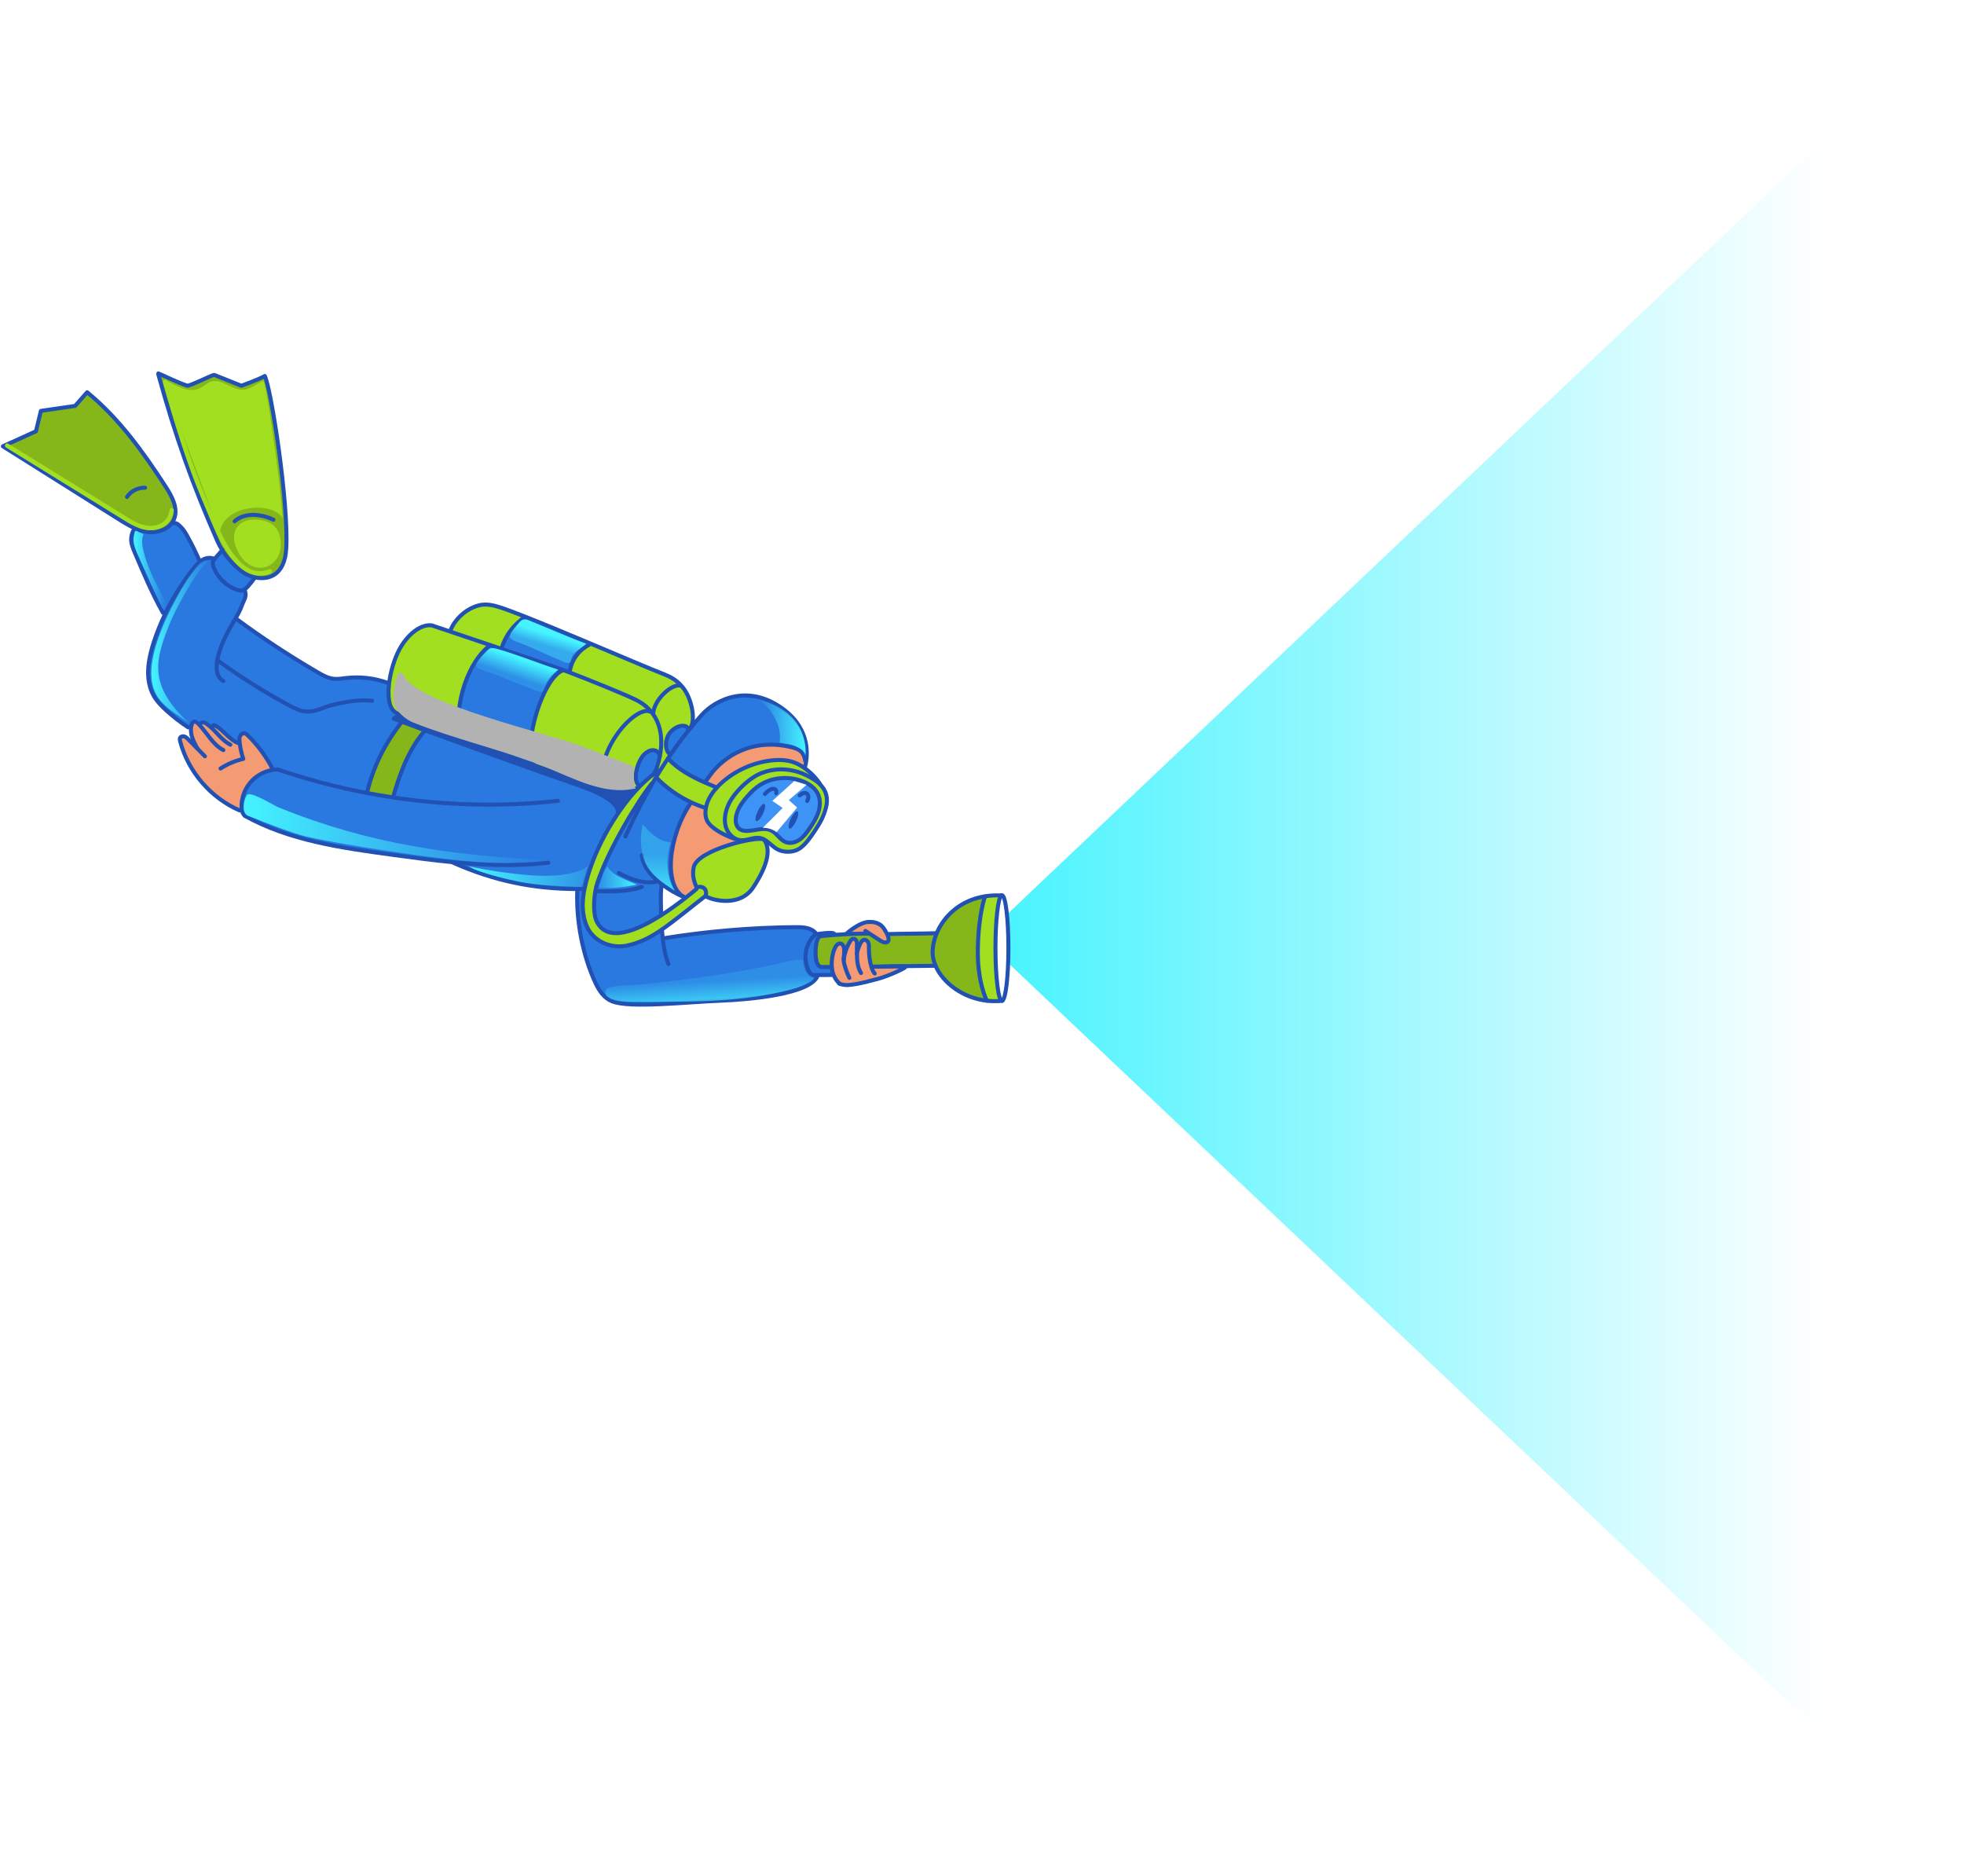 <svg width="694" height="663" viewBox="0 0 694 663" fill="none" xmlns="http://www.w3.org/2000/svg">
<g filter="url(#filter0_f)">
<path d="M347 331.5L644 50L644 613L347 331.5Z" fill="url(#paint0_linear)"/>
</g>
<path d="M354.046 316.331C355.313 316.331 356.335 324.688 356.335 334.986C356.335 345.284 355.313 353.634 354.046 353.634C352.786 353.634 351.758 345.284 351.758 334.986C351.758 325.343 352.658 317.404 353.808 316.434C353.886 316.369 353.963 316.331 354.046 316.331Z" fill="white"/>
<path d="M354.046 353.634V353.647C352.221 353.833 350.44 353.814 348.73 353.621C348.582 353.332 345.349 347.116 345.529 335.519C345.722 322.958 348.062 316.819 348.062 316.819L348.049 316.723C349.842 316.434 351.764 316.324 353.809 316.427L353.815 316.434C352.664 317.404 351.764 325.343 351.764 334.986C351.758 345.29 352.786 353.634 354.046 353.634Z" fill="#A3DF21"/>
<path d="M330.583 341.266C329.876 339.62 329.516 337.943 329.548 336.297C329.6 334.079 330.133 331.733 331.13 329.445C333.727 323.537 339.454 318.092 348.042 316.723L348.055 316.819C348.055 316.819 345.715 322.958 345.523 335.519C345.343 347.116 348.576 353.332 348.724 353.621C340.091 352.638 333.116 347.206 330.583 341.266Z" fill="#85B71B"/>
<path d="M330.622 329.772L331.13 329.451C330.133 331.733 329.6 334.086 329.548 336.303C329.51 337.943 329.876 339.627 330.583 341.273C327.787 341.298 321.648 341.369 316.158 341.446C313.066 341.485 310.18 341.536 308.226 341.568L307.917 341.632C307.294 339.575 307.017 336.876 307.049 335.275C307.069 334.561 307.12 333.809 306.85 333.147C306.58 332.485 305.854 331.932 305.166 332.138C304.658 332.292 304.337 332.794 304.086 333.263C303.507 334.362 303.102 335.596 302.813 336.805C302.813 335.77 302.839 334.741 302.813 333.713C302.8 333.282 302.781 332.839 302.607 332.453C302.427 332.067 302.055 331.733 301.624 331.727L301.56 329.997C303.295 329.933 305.031 329.901 306.766 329.894L306.908 329.676C308.206 330.518 309.511 331.367 310.803 332.209C311.511 332.665 312.295 333.141 313.124 333.006C313.928 332.871 314.403 332.17 313.51 330.19L313.773 330.068C317.913 329.927 326.482 329.914 330.622 329.772Z" fill="#85B71B"/>
<path d="M307.911 341.626L308.219 341.562C310.174 341.53 313.06 341.485 316.152 341.44V341.459C318.145 341.44 319.777 341.472 319.906 341.652C320.195 342.07 313.349 345.078 310.366 345.843C307.384 346.608 304.317 347.54 300.962 347.939L300.139 345.547C299.361 344.088 298.133 340.604 298.121 339.331V339.132H298.153C298.41 336.863 299.162 334.651 300.345 332.71C300.64 332.228 301.058 331.707 301.624 331.72C302.055 331.727 302.421 332.054 302.608 332.446C302.788 332.832 302.807 333.276 302.813 333.706C302.839 334.741 302.813 335.77 302.813 336.798C303.096 335.59 303.501 334.356 304.086 333.256C304.337 332.787 304.658 332.286 305.166 332.131C305.854 331.932 306.58 332.479 306.85 333.141C307.12 333.803 307.062 334.555 307.049 335.268C307.011 336.869 307.287 339.575 307.911 341.626Z" fill="#F49B73"/>
<path d="M306.908 329.676L306.767 329.894C305.031 329.901 303.289 329.933 301.56 329.997C300.73 330.023 299.901 330.062 299.066 330.107L299.059 329.972C300.82 328.358 304.24 325.98 306.619 325.8C309.004 325.62 311.119 326.211 312.404 328.217C312.893 328.982 313.253 329.637 313.503 330.19C314.403 332.164 313.921 332.871 313.118 333.006C312.295 333.147 311.504 332.671 310.797 332.209C309.511 331.366 308.206 330.512 306.908 329.676Z" fill="#F49B73"/>
<path d="M301.56 329.997L301.624 331.727C301.058 331.714 300.64 332.234 300.345 332.717C299.155 334.664 298.403 336.876 298.153 339.145H298.121C298.133 337.943 298.358 336.747 298.294 335.551C298.268 335.063 298.191 334.568 297.941 334.144C297.696 333.726 297.246 333.404 296.758 333.404C296.134 333.417 295.646 333.951 295.318 334.491C294.714 335.487 294.392 336.631 294.174 337.788C293.929 339.093 293.814 340.424 293.936 341.742L293.608 341.761C291.949 341.568 289.995 342.031 289.32 341.273C287.765 339.524 288.047 334.394 288.742 332.312C288.896 331.836 289.108 331.335 289.526 331.058C289.867 330.827 290.285 330.782 290.683 330.743C292.084 330.602 293.492 330.48 294.894 330.37C296.282 330.267 297.683 330.177 299.072 330.113C299.901 330.055 300.73 330.023 301.56 329.997Z" fill="#85B71B"/>
<path d="M300.139 345.554L300.962 347.945C300.486 348.003 299.998 348.048 299.509 348.08C298.834 348.125 297.368 347.945 296.681 347.591C296.681 347.591 296.674 347.591 296.674 347.585C295.704 346.737 294.99 345.637 294.534 344.422C294.36 343.979 294.225 343.516 294.129 343.047C294.032 342.61 293.974 342.172 293.936 341.729C293.814 340.411 293.929 339.074 294.174 337.776C294.386 336.625 294.707 335.474 295.318 334.478C295.646 333.938 296.134 333.411 296.758 333.391C297.246 333.385 297.696 333.713 297.941 334.131C298.191 334.555 298.268 335.05 298.294 335.538C298.358 336.741 298.133 337.936 298.121 339.132V339.331C298.127 340.604 299.361 344.095 300.139 345.554Z" fill="#F49B73"/>
<path d="M294.874 330.164L294.887 330.357C293.486 330.467 292.078 330.589 290.677 330.73C290.278 330.769 289.854 330.82 289.519 331.045C289.102 331.328 288.889 331.823 288.735 332.299C288.047 334.388 287.758 339.511 289.32 341.26C289.995 342.018 291.949 341.555 293.608 341.748L293.936 341.729C293.974 342.172 294.032 342.61 294.129 343.047C294.225 343.516 294.36 343.972 294.533 344.422L294.386 344.48C293.209 344.57 290.362 344.48 288.922 344.551C288.806 344.551 288.697 344.564 288.594 344.564C288.189 344.596 287.771 344.628 287.372 344.525C286.53 344.307 285.92 343.548 285.592 342.751C282.699 335.706 287.141 330.762 288.247 330.158C288.247 330.158 288.292 330.145 288.375 330.139C289.327 329.984 294.964 329.091 294.874 330.164Z" fill="#2979E1"/>
<path d="M289.661 277.048C291.988 279.291 292.734 282.107 291.853 285.456C290.992 288.754 289.661 290.997 287.765 293.832C286.402 295.876 284.557 298.525 282.506 299.875C280.449 301.218 277.402 301.327 275.146 300.337C273.166 299.47 271.739 297.522 269.862 296.583C269.444 296.371 269.013 296.217 268.538 296.127C266.339 295.715 264.154 297.059 261.917 296.93C261.164 296.892 260.445 296.673 259.782 296.326C258.214 295.51 256.999 293.941 256.478 292.212C255.752 289.756 256.247 287.082 257.23 284.717C259.075 280.3 264.597 274.926 269.058 273.184C273.05 271.622 280.064 270.491 287.861 275.621C288.542 276.064 289.14 276.54 289.661 277.048ZM289.172 287.037C289.86 284.942 289.97 282.583 289.037 280.59C287.88 278.102 285.309 276.566 282.706 275.73C279.504 274.708 271.398 273.48 265.131 280.255C262.939 282.627 260.753 285.192 260.117 288.362C259.789 289.994 259.969 291.948 261.306 292.938C262.039 293.485 262.997 293.633 263.909 293.62C266.853 293.594 269.978 292.161 272.594 293.498C274.51 294.475 275.577 296.738 277.576 297.541C279.202 298.197 281.111 297.708 282.538 296.712C283.978 295.709 285.026 294.263 286.023 292.816C287.276 290.997 288.491 289.126 289.172 287.037Z" fill="#A3DF21"/>
<path d="M253.071 278.558C253.129 278.494 253.193 278.423 253.258 278.359C253.9 277.639 254.601 276.964 255.328 276.328C260.014 272.252 265.915 269.585 272.073 268.775C275.024 268.389 278.103 268.428 280.88 269.514C281.94 269.932 282.943 270.491 283.895 271.134C284.004 271.205 284.113 271.282 284.223 271.365C286.389 272.869 288.259 274.779 289.732 276.971L289.661 277.048C289.14 276.534 288.542 276.064 287.867 275.614C280.076 270.485 273.057 271.616 269.065 273.178C264.61 274.914 259.082 280.294 257.237 284.71C256.253 287.069 255.758 289.75 256.485 292.206C256.999 293.935 258.22 295.503 259.782 296.32L259.705 296.468C256.999 295.497 254.331 294.288 252.068 292.508C251.168 291.801 250.326 290.991 249.825 289.962C249.324 288.927 249.208 287.738 249.291 286.587C249.317 286.208 249.369 285.829 249.439 285.462C249.915 282.891 251.297 280.564 253.071 278.558Z" fill="#A3DF21"/>
<path d="M289.038 280.583C289.97 282.576 289.854 284.935 289.172 287.031C288.491 289.12 287.276 290.997 286.029 292.81C285.039 294.256 283.985 295.703 282.545 296.699C281.111 297.695 279.202 298.184 277.582 297.528C275.583 296.725 274.516 294.468 272.6 293.485C269.978 292.148 266.854 293.575 263.916 293.607C263.003 293.62 262.045 293.466 261.312 292.919C259.975 291.929 259.795 289.975 260.123 288.342C260.753 285.173 262.945 282.608 265.137 280.236C271.405 273.467 279.511 274.689 282.712 275.711C285.309 276.559 287.88 278.102 289.038 280.583Z" fill="#3E94F6"/>
<path d="M234.192 331.604L234.256 331.592C249.742 329.072 265.42 327.748 281.105 327.619C283.702 327.6 286.691 327.722 288.305 329.805L288.375 330.139C288.292 330.152 288.247 330.158 288.247 330.158C287.141 330.762 282.693 335.706 285.592 342.751C285.92 343.548 286.53 344.307 287.373 344.525C287.765 344.622 288.189 344.596 288.594 344.564C288.69 344.557 288.8 344.551 288.922 344.551L288.935 344.77C286.447 351.346 264.488 353.223 255.038 353.583C242.413 354.065 222.601 356.36 216.244 353.814C213.467 352.696 211.68 350.047 210.42 347.334C205.856 337.518 203.522 325.292 203.998 314.473V314.145C204.66 314.152 205.329 314.145 205.997 314.132L206.524 314.235C206.434 314.64 206.364 315.045 206.293 315.444C205.444 320.246 205.901 326.34 209.07 330.055C212.014 333.507 216.893 335.024 221.341 334.144C225.796 333.269 229.351 331.463 233.131 328.956C233.382 328.789 233.639 328.615 233.902 328.435L233.909 328.448C233.979 329.47 234.069 330.525 234.192 331.604Z" fill="#2979E1"/>
<path d="M244.065 257.159C244.072 257.152 244.078 257.146 244.078 257.146C245.338 255.61 246.643 254.093 247.993 252.595C253.02 247.009 264.938 241.197 277.505 251.136C284.287 256.497 285.688 263.446 284.891 268.897L284.551 268.845C284.049 266.049 282.924 264.892 280.173 264.172C266.146 260.527 255.771 267.097 250.751 274.168C250.269 274.849 249.767 275.55 249.259 276.276L249.137 276.54C244.406 274.457 239.823 271.995 236.281 268.28L235.991 268.087C236.294 267.624 236.602 267.168 236.917 266.711C238.923 263.786 241.038 260.919 243.307 258.11C243.545 257.795 243.802 257.48 244.065 257.159Z" fill="#2979E1"/>
<path d="M284.55 268.845L284.891 268.897C284.788 269.642 284.634 270.362 284.454 271.037L284.223 271.365C284.113 271.282 284.004 271.205 283.895 271.134C282.943 270.497 281.947 269.932 280.88 269.514C278.103 268.428 275.024 268.389 272.073 268.775C265.915 269.585 260.014 272.246 255.328 276.321C254.601 276.951 253.901 277.626 253.258 278.353L253.11 278.211C251.786 277.665 250.455 277.119 249.137 276.534L249.259 276.27C249.774 275.544 250.269 274.843 250.757 274.162C255.778 267.097 266.153 260.521 280.179 264.166C282.918 264.892 284.049 266.049 284.55 268.845Z" fill="#F49B73"/>
<path d="M270.042 296.75C272.182 299.772 271.816 304.979 266.172 313.547C261.518 320.606 251.972 318.163 249.587 316.813H249.002L249.388 316.421C249.973 314.132 248.218 312.815 246.296 313.567L246.193 313.612C245.293 311.722 244.509 309.375 245.132 306.425C246.424 300.267 267.381 295.388 269.855 296.596C269.939 296.647 269.997 296.699 270.042 296.75Z" fill="#A3DF21"/>
<path d="M269.862 296.583L269.849 296.609C267.368 295.401 246.418 300.28 245.126 306.438C244.509 309.382 245.293 311.735 246.187 313.625C246.187 313.637 246.193 313.638 246.2 313.65L246.103 314.139C245.113 314.968 243.725 316.112 242.073 317.404L241.79 317.038L241.796 317.019C234.487 313.213 235.953 295.851 244.072 283.765L244.194 283.502C245.807 284.26 247.466 284.916 249.163 285.456L249.439 285.469C249.369 285.835 249.317 286.215 249.292 286.594C249.208 287.738 249.324 288.934 249.825 289.969C250.32 290.997 251.169 291.814 252.069 292.514C254.338 294.295 256.999 295.503 259.705 296.474L259.782 296.326C260.445 296.673 261.165 296.892 261.917 296.93C264.154 297.053 266.339 295.716 268.538 296.127C269.013 296.217 269.451 296.371 269.862 296.583Z" fill="#F49B73"/>
<path d="M253.071 278.558C251.297 280.564 249.909 282.891 249.439 285.462L249.163 285.45C247.466 284.903 245.807 284.247 244.194 283.495C239.578 281.335 235.368 278.333 231.826 274.669H231.82C232.25 273.943 232.694 273.223 233.137 272.503C234.057 271.012 235.008 269.54 235.979 268.087L236.268 268.28C239.81 271.995 244.393 274.457 249.124 276.54C250.442 277.125 251.779 277.678 253.097 278.224L253.245 278.366C253.194 278.423 253.129 278.494 253.071 278.558Z" fill="#A3DF21"/>
<path d="M246.296 313.58C248.218 312.827 249.973 314.145 249.388 316.434L249.002 316.826C244.85 320.014 238.486 325.292 233.902 328.455C233.639 328.628 233.375 328.808 233.131 328.975C229.345 331.482 225.79 333.289 221.341 334.163C216.893 335.037 212.014 333.526 209.07 330.074C205.907 326.359 205.451 320.265 206.293 315.463C206.364 315.064 206.441 314.659 206.524 314.254C209.166 301.212 217.44 286.838 225.816 278.153C225.912 278.051 226.008 277.954 226.105 277.851C227.866 276.058 229.628 274.515 231.344 273.294C231.839 272.94 232.34 272.612 232.829 272.317L233.144 272.509C232.7 273.229 232.257 273.949 231.826 274.676C231.363 275.441 230.913 276.218 230.47 276.99L230.302 276.893C225.481 282.878 214.765 300.414 210.966 312.397C210.748 313.085 210.548 313.914 210.388 314.833C209.764 318.356 209.655 323.138 210.863 325.62C214.598 333.25 224.877 329.001 233.645 323.421C236.769 321.428 239.694 319.269 242.073 317.424C243.731 316.125 245.113 314.987 246.103 314.158L246.2 313.67C246.193 313.657 246.187 313.657 246.187 313.644L246.296 313.58Z" fill="#A3DF21"/>
<path d="M243.969 248.217C245.672 253.842 244.412 256.554 244.072 257.146C244.072 257.152 244.065 257.159 244.059 257.159C243.802 257.474 243.538 257.789 243.288 258.11L243.21 258.046C243.21 254.735 235.606 256.683 235.342 262.726C235.278 264.178 235.631 265.747 236.821 266.653L236.898 266.705C236.589 267.161 236.274 267.618 235.972 268.08C234.995 269.533 234.044 271.005 233.131 272.497L232.822 272.304C232.334 272.606 231.839 272.934 231.337 273.287L231.267 273.184C231.922 271.822 232.694 269.675 233.176 267.148C234.057 262.565 233.999 256.76 230.617 252.151L230.817 252.01C231.267 246.938 237.541 241.487 240.433 242.277L240.607 242.123C241.957 243.589 243.159 245.543 243.969 248.217Z" fill="#A3DF21"/>
<path d="M232.25 311.182L231.858 311.555C230.444 311.87 228.773 311.863 226.979 311.574L226.831 313.329C221.907 315.566 210.671 314.872 210.671 314.872L210.388 314.82C210.548 313.901 210.748 313.072 210.966 312.384C214.765 300.402 225.481 282.865 230.302 276.881L230.47 276.977C230.913 276.206 231.37 275.428 231.826 274.663H231.832C235.374 278.327 239.585 281.329 244.2 283.489L244.078 283.753C235.959 295.838 234.494 313.207 241.803 317.006L241.796 317.025C238.974 315.83 236.294 314.287 233.844 312.435C233.716 312.345 233.594 312.249 233.459 312.153C233.047 311.857 232.642 311.523 232.25 311.182Z" fill="#2979E1"/>
<path d="M243.217 258.046L243.294 258.11C241.025 260.919 238.91 263.78 236.904 266.711L236.827 266.66C235.638 265.753 235.284 264.185 235.349 262.732C235.619 256.69 243.217 254.735 243.217 258.046Z" fill="#2979E1"/>
<path d="M240.607 242.129L240.433 242.284C237.534 241.493 231.267 246.938 230.817 252.016L230.617 252.158C230.386 251.849 230.142 251.534 229.878 251.232C228.554 249.702 226.805 248.333 224.549 247.227C220.634 245.318 208.421 240.349 201.221 237.604L201.311 237.347C201.883 233.374 204.474 229.742 208.041 227.917L208.311 227.274C219.066 231.799 229.454 236.228 234.77 238.318C236.538 239.005 238.717 240.072 240.607 242.129Z" fill="#A3DF21"/>
<path d="M233.452 312.165C233.581 312.262 233.709 312.365 233.838 312.448C233.304 315.958 233.606 319.718 233.606 323.344L233.645 323.402C224.883 328.988 214.598 333.237 210.863 325.6C209.655 323.125 209.764 318.343 210.388 314.82L210.67 314.872C210.67 314.872 221.907 315.566 226.831 313.329L226.979 311.574C228.772 311.863 230.437 311.87 231.858 311.555L232.25 311.182C232.642 311.522 233.047 311.857 233.452 312.165Z" fill="#2979E1"/>
<path d="M230.624 252.151C234.005 256.76 234.063 262.565 233.182 267.148L233.105 267.142C233.099 265.985 231.91 265.091 230.759 265.078C229.602 265.066 228.535 265.721 227.699 266.518C225.25 268.852 223.289 275.91 225.918 277.665L226.105 277.845C226.008 277.941 225.912 278.044 225.816 278.147L225.719 278.051C221.534 280.95 215.865 279.066 212.329 277.986L212.406 277.723C211.532 262.533 225.263 249.381 229.647 251.425L229.878 251.226C230.148 251.528 230.399 251.843 230.624 252.151Z" fill="#A3DF21"/>
<path d="M233.105 267.142L233.182 267.148C232.7 269.668 231.929 271.822 231.273 273.184L231.344 273.287C229.627 274.509 227.86 276.045 226.105 277.845L225.918 277.665C223.289 275.91 225.25 268.852 227.699 266.518C228.541 265.721 229.602 265.065 230.759 265.078C231.909 265.098 233.099 265.985 233.105 267.142Z" fill="#2979E1"/>
<path d="M229.885 251.232L229.653 251.431C225.275 249.387 211.538 262.533 212.412 277.729L212.335 277.993C211.596 277.768 210.953 277.575 210.433 277.472C207.836 276.951 199.055 274.052 188.499 270.35L188.57 270.144C184.675 262.16 192.151 239.487 198.74 236.948L198.83 236.698C199.537 236.955 200.347 237.263 201.227 237.598C208.427 240.342 220.641 245.311 224.555 247.221C226.812 248.326 228.56 249.702 229.885 251.232Z" fill="#A3DF21"/>
<path d="M163.397 261.266C171.516 264.294 180.516 267.553 188.5 270.356C199.061 274.052 207.836 276.958 210.433 277.478C210.953 277.581 211.596 277.774 212.336 277.999C215.871 279.079 221.534 280.963 225.726 278.063L225.816 278.16C217.433 286.838 209.166 301.212 206.524 314.261L205.997 314.158C205.329 314.171 204.66 314.171 203.998 314.171C188.358 314.145 174.454 311.253 160.029 304.818L160.042 304.696C152.726 303.995 145.424 303.005 138.153 302.015C120.386 299.592 102.149 297.014 86.477 288.297L86.522 288.207C85.892 287.738 85.583 287.012 85.442 286.227C85.377 285.842 85.345 285.443 85.345 285.057C85.32 281.683 86.663 278.321 89.003 275.897C90.964 273.866 93.612 272.503 96.395 272.066C96.936 271.976 97.475 271.924 98.022 271.912L98.086 271.899C108.384 275.402 118.959 278.192 129.7 280.243C132.741 280.821 135.801 281.342 138.861 281.798L138.867 281.76C141.483 272.863 144.736 263.812 151.132 257.101L151.216 256.632C154.809 258.027 158.975 259.614 163.397 261.266Z" fill="#2979E1"/>
<path d="M208.324 227.274L208.054 227.917C204.487 229.749 201.896 233.374 201.324 237.347L201.234 237.604C200.353 237.27 199.543 236.961 198.836 236.704C198.187 236.466 197.628 236.261 197.165 236.106C193.771 234.943 190.376 233.779 186.982 232.622C183.723 231.51 180.458 230.398 177.192 229.292C178.497 224.722 181.505 220.653 185.504 218.069L185.568 217.908C192.035 220.447 200.276 223.886 208.324 227.274Z" fill="#2979E1"/>
<path d="M177.186 229.286C180.451 230.398 183.717 231.51 186.976 232.616C190.37 233.773 193.764 234.936 197.158 236.1C197.621 236.254 198.18 236.46 198.83 236.698L198.733 236.948C192.144 239.487 184.668 262.153 188.564 270.144L188.493 270.349C180.509 267.553 171.516 264.294 163.391 261.26C159.611 253.199 164.111 234.763 173.219 227.981L173.232 227.942C174.556 228.392 175.868 228.836 177.186 229.286Z" fill="#2979E1"/>
<path d="M185.562 217.901L185.497 218.062C181.499 220.646 178.491 224.715 177.186 229.286C175.868 228.842 174.556 228.392 173.239 227.949C168.52 226.348 163.796 224.76 159.071 223.166L159.135 222.992C160.112 219.875 163.808 215.394 169.099 213.941C171.599 213.254 174.229 213.819 176.697 214.616C178.844 215.311 181.923 216.461 185.562 217.901Z" fill="#A3DF21"/>
<path d="M143.341 253.424C141.715 252.736 140.474 252.164 139.709 251.753L139.291 251.38C137.363 249.747 136.958 245.761 137.504 241.371C138.018 237.27 139.355 232.828 141.059 229.614C143.739 224.542 148.419 220.453 152.565 220.981C154.732 221.707 156.898 222.44 159.064 223.166C163.789 224.76 168.52 226.355 173.239 227.949L173.226 227.987C164.117 234.769 159.617 253.205 163.397 261.266C158.974 259.614 154.815 258.027 151.216 256.619C148.104 255.404 145.411 254.311 143.341 253.424Z" fill="#A3DF21"/>
<path d="M151.209 256.619L151.126 257.088C144.73 263.799 141.477 272.85 138.861 281.747L138.854 281.785C135.794 281.329 132.734 280.808 129.694 280.23L129.842 279.484C132.374 269.565 136.816 261.305 143.341 253.43C145.411 254.311 148.104 255.404 151.209 256.619Z" fill="#85B71B"/>
<path d="M83.23 218.518L83.423 218.628C92.667 225.448 102.271 231.761 112.196 237.54C114.009 238.6 115.905 239.661 117.994 239.873C119.428 240.021 120.861 239.757 122.288 239.59C127.251 239.012 132.342 239.603 137.035 241.3L137.504 241.364C136.958 245.755 137.356 249.74 139.291 251.373L139.709 251.746C140.474 252.158 141.715 252.73 143.341 253.417C136.816 261.292 132.374 269.552 129.842 279.471L129.694 280.217C118.959 278.166 108.378 275.376 98.08 271.873L98.015 271.886C97.469 271.899 96.929 271.95 96.389 272.04L96.35 271.777C94.088 267.373 91.111 263.33 87.569 259.865C87.229 259.531 86.85 259.184 86.374 259.113C85.699 259.016 85.062 259.537 84.799 260.174C84.542 260.804 84.587 261.511 84.657 262.192C84.67 262.301 84.683 262.404 84.696 262.513L84.15 262.578C81.038 261.35 79.129 258.187 76.249 256.503C76.018 256.368 75.761 256.239 75.497 256.265C75.234 256.297 74.977 256.548 75.054 256.812L74.719 257.165C74.166 256.644 73.588 256.169 72.964 255.751C72.547 255.468 72.077 255.211 71.582 255.25C71.081 255.295 70.599 255.777 70.74 256.259L70.644 256.349C70.438 256.117 70.22 255.886 69.995 255.661C69.538 255.205 68.85 254.748 68.304 255.082C68.047 255.237 67.912 255.526 67.809 255.809C67.661 256.227 67.558 256.657 67.507 257.101L66.472 257.011C63.766 255.23 61.188 253.237 58.79 251.058C57.145 249.567 55.57 247.966 54.438 246.057C51.057 240.336 52.298 233.04 54.387 226.734C55.505 223.378 56.83 220.093 58.359 216.899C61.091 211.177 64.473 205.771 68.42 200.809C69.088 199.966 69.789 199.124 70.618 198.449C70.946 198.179 71.299 197.935 71.672 197.729C72.99 197.003 74.642 196.907 75.709 197.498L75.774 197.556L75.761 197.569C74.925 198.25 75.124 199.574 75.529 200.571C76.969 204.164 80.01 207.089 83.661 208.381C84.124 208.542 84.606 208.69 85.095 208.69L86.528 208.702C87.293 210.843 86.245 211.807 85.474 213.954C84.908 215.555 84.092 217.046 83.23 218.518Z" fill="#2979E1"/>
<path d="M78.537 194.406C77.875 193.371 77.297 192.278 76.796 191.147C68.079 171.374 61.914 153.959 55.897 132.129L55.968 131.956C58.976 133.228 63.02 135.279 66.125 136.263C66.967 136.532 75.253 132.296 75.722 132.483C78.962 133.788 85.268 136.301 85.268 136.301C85.268 136.301 91.008 134.283 93.554 132.856C95.791 137.188 102.078 177.905 101.133 193.892C100.574 203.464 94.724 205.103 89.916 203.978C88.064 203.541 86.367 202.699 85.184 201.747C82.6 199.664 80.299 197.209 78.537 194.406Z" fill="#85B71B"/>
<path d="M74.726 257.165L75.06 256.812C74.983 256.555 75.234 256.297 75.504 256.265C75.767 256.24 76.024 256.368 76.256 256.503C79.135 258.187 81.051 261.35 84.156 262.578L84.709 262.514C84.696 262.404 84.677 262.301 84.664 262.192C84.593 261.511 84.548 260.81 84.805 260.174C85.062 259.537 85.705 259.017 86.38 259.113C86.856 259.184 87.235 259.531 87.576 259.865C91.111 263.33 94.094 267.373 96.357 271.777L96.395 272.04C93.612 272.477 90.963 273.834 89.003 275.871C86.663 278.295 85.319 281.657 85.345 285.032C85.352 285.417 85.377 285.816 85.442 286.202L84.638 286.356C74.449 281.933 66.498 272.677 63.656 261.941C63.56 261.556 63.463 261.125 63.624 260.765C63.868 260.232 64.582 260.058 65.141 260.238C65.7 260.411 66.138 260.849 66.549 261.266C67.603 262.34 68.657 263.407 69.705 264.481L69.737 264.448C68.998 263.118 68.259 261.768 67.828 260.309C67.52 259.274 67.385 258.174 67.513 257.114C67.565 256.67 67.661 256.246 67.815 255.822C67.918 255.539 68.059 255.25 68.317 255.095C68.863 254.761 69.551 255.217 70.007 255.674C70.232 255.899 70.451 256.124 70.657 256.355L70.753 256.265C70.612 255.783 71.094 255.301 71.595 255.256C72.09 255.217 72.566 255.475 72.977 255.757C73.594 256.169 74.179 256.645 74.726 257.165Z" fill="#F49B73"/>
<path d="M89.922 203.984L89.909 204.306C89.196 205.328 88.418 206.311 87.582 207.231C87.004 207.867 86.342 208.503 85.493 208.658C85.358 208.683 85.23 208.696 85.095 208.696C84.606 208.696 84.124 208.548 83.661 208.388C80.01 207.096 76.969 204.177 75.529 200.577C75.131 199.574 74.925 198.25 75.761 197.575L75.774 197.562L78.525 194.406C80.293 197.209 82.588 199.671 85.178 201.754C86.374 202.705 88.071 203.547 89.922 203.984Z" fill="#2979E1"/>
<path d="M70.618 198.443L70.631 198.456C69.802 199.131 69.101 199.979 68.432 200.815C64.486 205.778 61.104 211.19 58.372 216.905L57.594 216.539C53.737 209.68 50.665 202.409 47.592 195.152C47.071 193.905 46.531 192.638 46.383 191.295C46.236 189.951 46.641 187.862 47.573 186.879L47.663 186.679C49.083 187.309 50.562 187.779 52.111 187.984C55.389 188.409 59.092 187.245 60.898 184.577L61.278 184.789C62.583 184.777 62.994 185.291 63.933 186.204C64.865 187.116 65.533 188.261 66.176 189.392C67.802 192.343 69.287 195.364 70.618 198.443Z" fill="#2979E1"/>
<path d="M58.533 171.952C60.796 175.443 63.097 179.711 61.464 183.536C61.303 183.909 61.111 184.262 60.886 184.597C59.079 187.264 55.377 188.428 52.098 188.004C50.549 187.798 49.071 187.322 47.65 186.699V186.692C45.683 185.831 43.812 184.667 41.993 183.523C28.326 174.922 14.66 166.315 1 157.72L12.693 152.417L14.441 145.211L26.52 143.456L30.776 138.628C42.038 147.788 50.626 159.777 58.533 171.952Z" fill="#85B71B"/>
<path d="M244.065 257.159C243.808 257.474 243.545 257.795 243.294 258.11C241.025 260.919 238.91 263.78 236.904 266.711C236.596 267.167 236.281 267.624 235.979 268.087C235.002 269.54 234.057 271.012 233.137 272.503C232.694 273.223 232.25 273.943 231.82 274.669C231.357 275.434 230.907 276.212 230.457 276.983C227.043 282.91 223.951 289.081 220.994 295.529" stroke="#2251B4" stroke-width="1.419" stroke-miterlimit="10" stroke-linecap="round" stroke-linejoin="round"/>
<path d="M284.454 271.044C284.634 270.362 284.788 269.649 284.891 268.903C285.682 263.452 284.281 256.503 277.505 251.142C264.938 241.204 253.02 247.015 247.987 252.601C246.637 254.099 245.332 255.616 244.072 257.152" stroke="#2251B4" stroke-width="1.419" stroke-miterlimit="10" stroke-linecap="round" stroke-linejoin="round"/>
<path d="M226.792 302.208C227.159 305.782 229.499 308.803 232.25 311.188C232.642 311.523 233.047 311.857 233.452 312.172C233.581 312.268 233.703 312.371 233.838 312.455C236.287 314.3 238.968 315.842 241.79 317.044" stroke="#2251B4" stroke-width="1.419" stroke-miterlimit="10" stroke-linecap="round" stroke-linejoin="round"/>
<path d="M249.253 276.27C249.767 275.544 250.262 274.843 250.744 274.162C255.765 267.097 266.14 260.521 280.166 264.166C282.918 264.886 284.043 266.043 284.544 268.839" stroke="#2251B4" stroke-width="1.419" stroke-miterlimit="10" stroke-linecap="round" stroke-linejoin="round"/>
<path d="M241.79 317.019C234.481 313.213 235.947 295.851 244.065 283.765" stroke="#2251B4" stroke-width="1.419" stroke-miterlimit="10" stroke-linecap="round" stroke-linejoin="round"/>
<path d="M289.661 277.048C289.14 276.533 288.543 276.064 287.868 275.614C280.07 270.484 273.057 271.616 269.065 273.178C264.61 274.914 259.082 280.294 257.237 284.71C256.253 287.069 255.758 289.75 256.485 292.206C256.999 293.935 258.22 295.503 259.783 296.32C260.445 296.667 261.165 296.885 261.917 296.924C264.154 297.046 266.339 295.709 268.538 296.12C269.007 296.21 269.444 296.365 269.862 296.577C271.739 297.515 273.166 299.463 275.146 300.331C277.396 301.321 280.449 301.212 282.506 299.868C284.563 298.518 286.402 295.87 287.765 293.825C289.661 290.991 290.992 288.747 291.853 285.449C292.734 282.107 291.988 279.291 289.661 277.048Z" stroke="#2251B4" stroke-width="1.419" stroke-miterlimit="10" stroke-linecap="round" stroke-linejoin="round"/>
<path d="M265.131 280.249C262.939 282.621 260.753 285.186 260.117 288.355C259.789 289.988 259.969 291.942 261.306 292.932C262.039 293.478 262.996 293.626 263.909 293.62C266.853 293.594 269.978 292.161 272.594 293.498C274.509 294.481 275.577 296.738 277.576 297.541C279.202 298.197 281.111 297.708 282.538 296.712C283.978 295.709 285.026 294.263 286.022 292.823C287.276 291.004 288.485 289.133 289.166 287.044C289.854 284.948 289.963 282.582 289.031 280.596C287.874 278.108 285.303 276.572 282.699 275.736C279.504 274.701 271.398 273.474 265.131 280.249Z" stroke="#2251B4" stroke-width="1.419" stroke-miterlimit="10" stroke-linecap="round" stroke-linejoin="round"/>
<path d="M289.732 276.971C288.26 274.779 286.383 272.869 284.223 271.365C284.114 271.282 284.004 271.205 283.895 271.134C282.944 270.497 281.947 269.932 280.88 269.514C278.103 268.428 275.024 268.389 272.073 268.775C265.915 269.585 260.014 272.246 255.328 276.321C254.601 276.951 253.901 277.626 253.258 278.353C253.194 278.423 253.129 278.488 253.071 278.552C251.297 280.558 249.909 282.885 249.439 285.456C249.369 285.822 249.324 286.202 249.292 286.581C249.208 287.725 249.324 288.921 249.825 289.956C250.32 290.984 251.169 291.801 252.069 292.501C254.338 294.282 256.999 295.49 259.705 296.461" stroke="#2251B4" stroke-width="1.419" stroke-miterlimit="10" stroke-linecap="round" stroke-linejoin="round"/>
<path d="M252.904 278.648C252.962 278.623 253.02 278.591 253.078 278.559C253.084 278.552 253.091 278.552 253.097 278.546" stroke="#2251B4" stroke-width="1.419" stroke-miterlimit="10" stroke-linecap="round" stroke-linejoin="round"/>
<path d="M253.11 278.218C251.786 277.671 250.455 277.125 249.137 276.54C244.406 274.457 239.823 271.995 236.281 268.28" stroke="#2251B4" stroke-width="1.419" stroke-miterlimit="10" stroke-linecap="round" stroke-linejoin="round"/>
<path d="M249.163 285.449C247.466 284.903 245.807 284.254 244.194 283.495C239.578 281.335 235.368 278.333 231.826 274.669" stroke="#2251B4" stroke-width="1.419" stroke-miterlimit="10" stroke-linecap="round" stroke-linejoin="round"/>
<path d="M246.296 313.58C248.218 312.828 249.973 314.145 249.388 316.434" stroke="#2251B4" stroke-width="1.419" stroke-miterlimit="10" stroke-linecap="round" stroke-linejoin="round"/>
<path d="M249.587 316.819C251.972 318.169 261.518 320.606 266.172 313.554C271.816 304.979 272.189 299.778 270.042 296.757C269.997 296.699 269.939 296.654 269.855 296.609C267.374 295.4 246.424 300.28 245.132 306.438C244.515 309.382 245.3 311.735 246.193 313.625C246.193 313.637 246.199 313.637 246.206 313.65" stroke="#2251B4" stroke-width="1.419" stroke-miterlimit="10" stroke-linecap="round" stroke-linejoin="round"/>
<path d="M270.299 280.558C270.8 279.96 271.411 279.458 272.093 279.079C272.427 278.893 272.787 278.732 273.173 278.719C273.552 278.706 273.963 278.854 274.169 279.176C274.375 279.497 274.342 279.908 274.304 280.288" stroke="#2251B4" stroke-width="1.419" stroke-miterlimit="10" stroke-linecap="round" stroke-linejoin="round"/>
<path d="M282.59 281.052C282.95 280.757 283.323 280.468 283.76 280.307C284.197 280.146 284.718 280.146 285.097 280.41C285.489 280.686 285.656 281.194 285.637 281.663C285.618 282.139 285.438 282.589 285.245 283.02" stroke="#2251B4" stroke-width="1.419" stroke-miterlimit="10" stroke-linecap="round" stroke-linejoin="round"/>
<path d="M232.829 272.31C232.34 272.612 231.845 272.94 231.344 273.294C229.628 274.515 227.86 276.051 226.105 277.851C226.008 277.948 225.912 278.05 225.816 278.153C217.433 286.838 209.166 301.212 206.524 314.254C206.434 314.659 206.364 315.064 206.293 315.463C205.444 320.271 205.901 326.359 209.07 330.074C212.014 333.526 216.893 335.037 221.341 334.163C225.796 333.289 229.351 331.482 233.131 328.975C233.382 328.808 233.639 328.634 233.902 328.454C238.486 325.292 244.85 320.014 249.002 316.826" stroke="#2251B4" stroke-width="1.419" stroke-miterlimit="10" stroke-linecap="round" stroke-linejoin="round"/>
<path d="M230.296 276.887C225.475 282.878 214.759 300.408 210.96 312.39C210.741 313.078 210.542 313.907 210.381 314.827C209.758 318.349 209.649 323.132 210.857 325.607C214.592 333.237 224.871 328.988 233.639 323.408C236.763 321.416 239.688 319.256 242.066 317.411C243.725 316.112 245.107 314.974 246.097 314.145" stroke="#2251B4" stroke-width="1.419" stroke-miterlimit="10" stroke-linecap="round" stroke-linejoin="round"/>
<path d="M159.129 222.986C160.106 219.869 163.802 215.388 169.092 213.935C171.593 213.247 174.222 213.813 176.691 214.61C178.851 215.311 181.923 216.462 185.562 217.901C192.035 220.447 200.276 223.886 208.324 227.274C219.079 231.799 229.467 236.228 234.783 238.318C236.544 239.005 238.723 240.079 240.613 242.13C241.963 243.589 243.165 245.543 243.975 248.217C245.679 253.842 244.419 256.555 244.078 257.146C244.078 257.152 244.072 257.159 244.065 257.159C244.02 257.23 243.995 257.268 243.995 257.268" stroke="#2251B4" stroke-width="1.419" stroke-miterlimit="10" stroke-linecap="round" stroke-linejoin="round"/>
<path d="M139.291 251.38C137.363 249.747 136.958 245.761 137.504 241.371C138.018 237.27 139.355 232.828 141.059 229.614C143.739 224.542 148.419 220.453 152.565 220.981C154.732 221.707 156.898 222.44 159.064 223.166C163.789 224.76 168.52 226.355 173.239 227.949C174.557 228.392 175.868 228.842 177.186 229.286C180.451 230.398 183.717 231.504 186.976 232.616C190.37 233.773 193.764 234.936 197.158 236.1C197.621 236.254 198.18 236.46 198.83 236.698C199.537 236.955 200.347 237.263 201.227 237.598C208.427 240.342 220.641 245.312 224.556 247.221C226.812 248.326 228.56 249.696 229.885 251.226C230.148 251.528 230.399 251.836 230.624 252.151C234.005 256.76 234.063 262.565 233.182 267.148C232.7 269.668 231.929 271.822 231.273 273.184" stroke="#2251B4" stroke-width="1.419" stroke-miterlimit="10" stroke-linecap="round" stroke-linejoin="round"/>
<path d="M139.709 251.753C140.474 252.164 141.715 252.736 143.341 253.424C145.411 254.311 148.098 255.404 151.209 256.612C154.809 258.027 158.974 259.614 163.391 261.26C171.51 264.288 180.509 267.547 188.493 270.343C199.055 274.039 207.829 276.945 210.426 277.466C210.947 277.568 211.59 277.761 212.329 277.986C215.865 279.066 221.528 280.95 225.719 278.051" stroke="#2251B4" stroke-width="1.419" stroke-miterlimit="10" stroke-linecap="round" stroke-linejoin="round"/>
<path d="M233.902 328.461C233.979 329.47 234.069 330.525 234.185 331.604H234.192C234.513 334.574 235.053 337.711 236.197 340.643" stroke="#2251B4" stroke-width="1.419" stroke-miterlimit="10" stroke-linecap="round" stroke-linejoin="round"/>
<path d="M203.998 314.479C203.522 325.298 205.862 337.525 210.42 347.341C211.68 350.053 213.467 352.708 216.244 353.82C222.601 356.366 242.413 354.071 255.038 353.589C264.488 353.223 286.447 351.346 288.934 344.776" stroke="#2251B4" stroke-width="1.419" stroke-miterlimit="10" stroke-linecap="round" stroke-linejoin="round"/>
<path d="M234.256 331.592C249.742 329.078 265.42 327.747 281.105 327.619C283.702 327.6 286.691 327.722 288.305 329.805" stroke="#2251B4" stroke-width="1.419" stroke-miterlimit="10" stroke-linecap="round" stroke-linejoin="round"/>
<path d="M305.796 328.95C306.169 329.194 306.535 329.432 306.908 329.676C308.206 330.518 309.505 331.367 310.803 332.209C311.511 332.665 312.301 333.141 313.124 333.006C313.928 332.871 314.403 332.17 313.51 330.19C313.259 329.637 312.899 328.988 312.411 328.217C311.125 326.211 309.004 325.62 306.625 325.8C304.247 325.98 300.82 328.358 299.065 329.972" stroke="#2251B4" stroke-width="1.419" stroke-miterlimit="10" stroke-linecap="round" stroke-linejoin="round"/>
<path d="M294.386 344.48C293.209 344.577 290.362 344.48 288.922 344.551C288.8 344.551 288.69 344.564 288.594 344.564C288.189 344.596 287.771 344.628 287.373 344.525C286.531 344.307 285.92 343.548 285.592 342.751C282.693 335.706 287.141 330.762 288.247 330.158C288.247 330.158 288.292 330.145 288.375 330.139C289.32 329.978 294.958 329.085 294.868 330.158" stroke="#2251B4" stroke-width="1.419" stroke-miterlimit="10" stroke-linecap="round" stroke-linejoin="round"/>
<path d="M296.674 347.585C295.704 346.737 294.99 345.637 294.534 344.422C294.36 343.979 294.225 343.516 294.129 343.047C294.032 342.61 293.974 342.172 293.936 341.729C293.814 340.411 293.929 339.074 294.174 337.776C294.386 336.625 294.707 335.474 295.318 334.478C295.646 333.938 296.134 333.411 296.758 333.391C297.246 333.385 297.696 333.713 297.941 334.131C298.191 334.549 298.268 335.05 298.294 335.538C298.365 336.741 298.133 337.936 298.121 339.132V339.331C298.133 340.604 299.361 344.088 300.139 345.547" stroke="#2251B4" stroke-width="1.419" stroke-miterlimit="10" stroke-linecap="round" stroke-linejoin="round"/>
<path d="M298.153 339.138C298.41 336.869 299.162 334.658 300.345 332.717C300.641 332.234 301.058 331.714 301.618 331.727C302.048 331.733 302.415 332.061 302.601 332.453C302.781 332.839 302.8 333.282 302.807 333.713C302.833 334.748 302.807 335.776 302.807 336.805C302.807 337.499 302.82 338.193 302.865 338.888C302.98 340.61 303.34 342.352 304.247 343.825" stroke="#2251B4" stroke-width="1.419" stroke-miterlimit="10" stroke-linecap="round" stroke-linejoin="round"/>
<path d="M308.515 341.658C308.605 341.697 312.867 341.51 316.158 341.465C318.151 341.446 319.784 341.478 319.912 341.658C320.202 342.076 313.356 345.084 310.366 345.849C307.384 346.614 304.317 347.547 300.962 347.945C300.486 348.003 299.998 348.048 299.509 348.08C298.834 348.125 297.368 347.945 296.681 347.591C296.681 347.591 296.674 347.592 296.674 347.585C296.623 347.559 296.571 347.534 296.526 347.502" stroke="#2251B4" stroke-width="1.419" stroke-miterlimit="10" stroke-linecap="round" stroke-linejoin="round"/>
<path d="M302.768 336.979C302.781 336.921 302.794 336.856 302.807 336.805C303.09 335.596 303.495 334.362 304.08 333.263C304.33 332.794 304.652 332.292 305.16 332.138C305.847 331.939 306.574 332.485 306.844 333.147C307.114 333.809 307.056 334.561 307.043 335.275C307.011 336.876 307.287 339.576 307.911 341.633C308.219 342.655 308.612 343.51 309.1 343.998" stroke="#2251B4" stroke-width="1.419" stroke-miterlimit="10" stroke-linecap="round" stroke-linejoin="round"/>
<path d="M308.219 341.562C310.173 341.53 313.06 341.485 316.152 341.44C321.641 341.363 327.78 341.292 330.577 341.266H330.615" stroke="#2251B4" stroke-width="1.419" stroke-miterlimit="10" stroke-linecap="round" stroke-linejoin="round"/>
<path d="M313.773 330.068C317.907 329.927 326.482 329.914 330.622 329.772" stroke="#2251B4" stroke-width="1.419" stroke-miterlimit="10" stroke-linecap="round" stroke-linejoin="round"/>
<path d="M306.767 329.888C305.031 329.894 303.289 329.933 301.56 329.991C300.73 330.017 299.901 330.055 299.065 330.1C297.677 330.164 296.276 330.248 294.887 330.357C293.486 330.467 292.078 330.589 290.677 330.73C290.278 330.769 289.854 330.82 289.52 331.045C289.102 331.328 288.89 331.823 288.735 332.299C288.047 334.381 287.758 339.511 289.314 341.26C289.989 342.018 291.943 341.555 293.601 341.748" stroke="#2251B4" stroke-width="1.419" stroke-miterlimit="10" stroke-linecap="round" stroke-linejoin="round"/>
<path d="M353.802 316.427C351.758 316.324 349.836 316.434 348.042 316.723C339.454 318.092 333.727 323.537 331.13 329.445C330.133 331.727 329.6 334.079 329.548 336.291C329.51 337.93 329.876 339.614 330.583 341.26C333.116 347.199 340.091 352.631 348.73 353.621C350.44 353.814 352.221 353.833 354.046 353.647C354.091 353.64 354.143 353.634 354.194 353.634" stroke="#2251B4" stroke-width="1.419" stroke-miterlimit="10" stroke-linecap="round" stroke-linejoin="round"/>
<path d="M353.808 316.434C353.886 316.369 353.963 316.331 354.046 316.331C355.313 316.331 356.335 324.688 356.335 334.986C356.335 345.284 355.313 353.634 354.046 353.634C352.786 353.634 351.758 345.284 351.758 334.986C351.758 325.343 352.658 317.404 353.808 316.434Z" stroke="#2251B4" stroke-width="1.419" stroke-miterlimit="10" stroke-linecap="round" stroke-linejoin="round"/>
<path d="M348.062 316.819C348.062 316.819 345.722 322.958 345.529 335.519C345.349 347.116 348.582 353.332 348.73 353.621C348.743 353.628 348.743 353.634 348.743 353.634" stroke="#2251B4" stroke-width="1.419" stroke-miterlimit="10" stroke-linecap="round" stroke-linejoin="round"/>
<path d="M243.217 258.046C243.217 254.735 235.612 256.689 235.349 262.726C235.284 264.178 235.638 265.747 236.827 266.653" stroke="#2251B4" stroke-width="1.419" stroke-miterlimit="10" stroke-linecap="round" stroke-linejoin="round"/>
<path d="M225.918 277.665C223.289 275.91 225.25 268.852 227.699 266.518C228.541 265.728 229.602 265.065 230.759 265.078C231.909 265.091 233.099 265.985 233.105 267.142" stroke="#2251B4" stroke-width="1.419" stroke-miterlimit="10" stroke-linecap="round" stroke-linejoin="round"/>
<path d="M98.086 271.88C108.384 275.383 118.958 278.173 129.7 280.223C132.741 280.802 135.801 281.323 138.86 281.779C158.177 284.672 177.867 285.154 197.165 282.975" stroke="#2251B4" stroke-width="1.419" stroke-miterlimit="10" stroke-linecap="round" stroke-linejoin="round"/>
<path d="M86.425 288.246C86.438 288.259 86.464 288.265 86.477 288.272C102.149 296.988 120.386 299.566 138.153 301.989C145.424 302.979 152.726 303.969 160.041 304.67C171.284 305.756 182.56 306.168 193.758 304.856" stroke="#2251B4" stroke-width="1.419" stroke-miterlimit="10" stroke-linecap="round" stroke-linejoin="round"/>
<path d="M160.029 304.805C174.454 311.233 188.358 314.132 203.998 314.158C204.654 314.165 205.329 314.158 205.997 314.145" stroke="#2251B4" stroke-width="1.419" stroke-miterlimit="10" stroke-linecap="round" stroke-linejoin="round"/>
<path d="M86.522 288.188C85.892 287.719 85.583 286.992 85.442 286.208C85.371 285.822 85.345 285.424 85.345 285.044C85.32 281.67 86.663 278.308 89.003 275.884C90.964 273.853 93.612 272.49 96.395 272.053C96.936 271.963 97.475 271.912 98.022 271.899" stroke="#2251B4" stroke-width="1.419" stroke-miterlimit="10" stroke-linecap="round" stroke-linejoin="round"/>
<path d="M84.638 286.362C74.449 281.94 66.498 272.683 63.656 261.948C63.56 261.562 63.463 261.131 63.624 260.771C63.868 260.238 64.582 260.064 65.141 260.244C65.7 260.418 66.138 260.855 66.549 261.273C67.603 262.346 68.657 263.413 69.705 264.487C70.605 265.406 71.511 266.325 72.412 267.245" stroke="#2251B4" stroke-width="1.419" stroke-miterlimit="10" stroke-linecap="round" stroke-linejoin="round"/>
<path d="M69.737 264.448C68.998 263.118 68.259 261.768 67.828 260.309C67.52 259.274 67.385 258.174 67.513 257.114C67.565 256.67 67.661 256.24 67.815 255.822C67.918 255.539 68.06 255.25 68.317 255.095C68.87 254.761 69.551 255.217 70.007 255.674C70.232 255.899 70.451 256.124 70.657 256.355C73.376 259.357 75.337 263.208 78.917 265.053" stroke="#2251B4" stroke-width="1.419" stroke-miterlimit="10" stroke-linecap="round" stroke-linejoin="round"/>
<path d="M70.747 256.265C70.605 255.783 71.087 255.301 71.589 255.256C72.084 255.217 72.559 255.475 72.971 255.751C73.594 256.169 74.173 256.651 74.726 257.165C76.931 259.216 78.724 261.794 81.405 263.156" stroke="#2251B4" stroke-width="1.419" stroke-miterlimit="10" stroke-linecap="round" stroke-linejoin="round"/>
<path d="M75.06 256.812C74.983 256.555 75.234 256.297 75.504 256.265C75.767 256.24 76.024 256.368 76.256 256.503C79.136 258.187 81.051 261.35 84.156 262.578" stroke="#2251B4" stroke-width="1.419" stroke-miterlimit="10" stroke-linecap="round" stroke-linejoin="round"/>
<path d="M77.921 271.558C80.383 269.977 83.108 268.82 85.956 268.158C85.352 266.326 84.927 264.429 84.703 262.514C84.69 262.404 84.67 262.301 84.657 262.192C84.587 261.511 84.542 260.804 84.799 260.174C85.056 259.544 85.699 259.017 86.374 259.113C86.85 259.177 87.229 259.531 87.57 259.865C91.111 263.33 94.088 267.373 96.35 271.777" stroke="#2251B4" stroke-width="1.419" stroke-miterlimit="10" stroke-linecap="round" stroke-linejoin="round"/>
<path d="M66.478 257.024C63.772 255.243 61.194 253.25 58.797 251.071C57.151 249.573 55.576 247.979 54.444 246.07C51.063 240.349 52.304 233.053 54.393 226.747C55.512 223.391 56.836 220.106 58.366 216.911C61.098 211.19 64.479 205.778 68.426 200.822C69.094 199.979 69.795 199.137 70.624 198.462C70.952 198.192 71.306 197.948 71.679 197.742C72.996 197.016 74.649 196.92 75.716 197.511" stroke="#2251B4" stroke-width="1.419" stroke-miterlimit="10" stroke-linecap="round" stroke-linejoin="round"/>
<path d="M78.936 240.657C76.5 239.436 76.243 236.061 76.751 233.381C77.657 228.611 79.888 224.201 82.343 220.016C82.632 219.521 82.935 219.02 83.224 218.525C84.085 217.053 84.908 215.562 85.474 213.961C86.245 211.814 87.293 210.85 86.528 208.709" stroke="#2251B4" stroke-width="1.419" stroke-miterlimit="10" stroke-linecap="round" stroke-linejoin="round"/>
<path d="M76.776 233.278C84.87 239.173 93.361 244.521 102.174 249.265C104.103 250.3 106.128 251.341 108.32 251.451C111.36 251.605 114.17 249.972 117.107 249.201C121.131 248.134 127.084 247.047 131.462 247.632" stroke="#2251B4" stroke-width="1.419" stroke-miterlimit="10" stroke-linecap="round" stroke-linejoin="round"/>
<path d="M83.417 218.628C92.661 225.448 102.264 231.761 112.19 237.54C114.002 238.6 115.899 239.661 117.988 239.873C119.421 240.021 120.855 239.757 122.282 239.59C127.245 239.012 132.336 239.603 137.028 241.3" stroke="#2251B4" stroke-width="1.419" stroke-miterlimit="10" stroke-linecap="round" stroke-linejoin="round"/>
<path d="M55.897 132.129C61.908 153.959 68.079 171.374 76.796 191.147C77.297 192.278 77.882 193.371 78.537 194.406C80.299 197.209 82.6 199.671 85.191 201.754C86.374 202.711 88.071 203.547 89.922 203.984C94.73 205.103 100.58 203.463 101.139 193.898C102.084 177.911 95.791 137.195 93.56 132.862C91.015 134.289 85.274 136.307 85.274 136.307C85.274 136.307 78.968 133.788 75.735 132.489C75.259 132.296 66.973 136.539 66.137 136.269C63.026 135.285 58.989 133.235 55.974 131.962C55.968 131.956 55.962 131.956 55.955 131.949" stroke="#2251B4" stroke-width="1.419" stroke-miterlimit="10" stroke-linecap="round" stroke-linejoin="round"/>
<path d="M82.89 184.217C85.705 181.633 90.777 181.003 96.627 183.639" stroke="#2251B4" stroke-width="1.419" stroke-miterlimit="10" stroke-linecap="round" stroke-linejoin="round"/>
<path d="M89.909 204.306C89.196 205.328 88.418 206.311 87.582 207.23C87.004 207.867 86.342 208.503 85.499 208.658C85.365 208.683 85.236 208.696 85.101 208.696C84.612 208.696 84.13 208.548 83.667 208.388C80.016 207.095 76.976 204.177 75.536 200.577C75.137 199.574 74.931 198.25 75.767 197.575L75.78 197.562L78.531 194.406L78.634 194.29" stroke="#2251B4" stroke-width="1.419" stroke-miterlimit="10" stroke-linecap="round" stroke-linejoin="round"/>
<path d="M61.265 184.802C62.57 184.789 62.981 185.304 63.92 186.216C64.852 187.129 65.52 188.273 66.163 189.405C67.802 192.343 69.287 195.364 70.618 198.443" stroke="#2251B4" stroke-width="1.419" stroke-miterlimit="10" stroke-linecap="round" stroke-linejoin="round"/>
<path d="M47.566 186.885C46.634 187.869 46.229 189.958 46.377 191.301C46.525 192.645 47.065 193.911 47.586 195.158C50.652 202.416 53.731 209.686 57.582 216.545" stroke="#2251B4" stroke-width="1.419" stroke-miterlimit="10" stroke-linecap="round" stroke-linejoin="round"/>
<path d="M60.886 184.59C61.111 184.256 61.304 183.909 61.464 183.529C63.097 179.705 60.796 175.436 58.533 171.946C50.626 159.771 42.038 147.788 30.789 138.609L26.533 143.436L14.454 145.191L12.706 152.397L1.013 157.701C14.673 166.302 28.346 174.903 42.006 183.504C43.825 184.648 45.696 185.811 47.663 186.673V186.679C49.084 187.309 50.562 187.779 52.111 187.984C55.383 188.421 59.079 187.258 60.886 184.59Z" stroke="#2251B4" stroke-width="1.419" stroke-miterlimit="10" stroke-linecap="round" stroke-linejoin="round"/>
<path d="M44.879 175.61C46.242 173.508 48.775 172.222 51.276 172.351" stroke="#2251B4" stroke-width="1.419" stroke-miterlimit="10" stroke-linecap="round" stroke-linejoin="round"/>
<path d="M138.861 281.747C141.477 272.85 144.73 263.799 151.126 257.088" stroke="#2251B4" stroke-width="1.419" stroke-miterlimit="10" stroke-linecap="round" stroke-linejoin="round"/>
<path d="M129.842 279.478C132.374 269.559 136.816 261.299 143.341 253.424C143.36 253.398 143.386 253.366 143.405 253.34" stroke="#2251B4" stroke-width="1.419" stroke-miterlimit="10" stroke-linecap="round" stroke-linejoin="round"/>
<path d="M188.564 270.144C184.668 262.16 192.144 239.487 198.733 236.948" stroke="#2251B4" stroke-width="1.419" stroke-miterlimit="10" stroke-linecap="round" stroke-linejoin="round"/>
<path d="M163.455 261.401C163.436 261.356 163.417 261.311 163.391 261.266C159.611 253.205 164.111 234.769 173.22 227.987" stroke="#2251B4" stroke-width="1.419" stroke-miterlimit="10" stroke-linecap="round" stroke-linejoin="round"/>
<path d="M177.16 229.363C177.167 229.337 177.173 229.311 177.186 229.286C178.491 224.715 181.499 220.646 185.498 218.062" stroke="#2251B4" stroke-width="1.419" stroke-miterlimit="10" stroke-linecap="round" stroke-linejoin="round"/>
<path d="M201.324 237.347C201.896 233.374 204.486 229.742 208.054 227.917" stroke="#2251B4" stroke-width="1.419" stroke-miterlimit="10" stroke-linecap="round" stroke-linejoin="round"/>
<path d="M210.671 314.872C210.671 314.872 221.907 315.566 226.831 313.329" stroke="#2251B4" stroke-width="1.419" stroke-miterlimit="10" stroke-linecap="round" stroke-linejoin="round"/>
<path d="M218.687 308.482C221.431 310.083 224.343 311.15 226.985 311.58C228.772 311.87 230.444 311.876 231.864 311.561" stroke="#2251B4" stroke-width="1.419" stroke-miterlimit="10" stroke-linecap="round" stroke-linejoin="round"/>
<path d="M233.607 323.351C233.607 319.725 233.298 315.965 233.832 312.455C233.838 312.429 233.838 312.41 233.844 312.384" stroke="#2251B4" stroke-width="1.419" stroke-miterlimit="10" stroke-linecap="round" stroke-linejoin="round"/>
<path d="M212.412 277.723C211.538 262.526 225.269 249.381 229.653 251.425" stroke="#2251B4" stroke-width="1.419" stroke-miterlimit="10" stroke-linecap="round" stroke-linejoin="round"/>
<path d="M230.823 252.016C231.267 246.944 237.541 241.493 240.44 242.284" stroke="#2251B4" stroke-width="1.419" stroke-miterlimit="10" stroke-linecap="round" stroke-linejoin="round"/>
<path d="M269.598 287.551C268.801 289.229 267.747 290.393 267.233 290.148C266.725 289.904 266.95 288.349 267.747 286.671C268.538 284.993 269.598 283.83 270.106 284.074C270.627 284.318 270.395 285.874 269.598 287.551Z" fill="#2251B4"/>
<path d="M281.285 290.181C280.488 291.859 279.434 293.022 278.919 292.778C278.412 292.533 278.637 290.978 279.434 289.3C280.231 287.622 281.285 286.459 281.799 286.703C282.314 286.947 282.082 288.503 281.285 290.181Z" fill="#2251B4"/>
<path d="M280.655 276.006L272.909 283.02L276.56 285.501L269.547 292.514C269.547 292.514 271.302 292.366 273.346 293.388C274.921 294.173 274.22 294.263 274.22 294.263L281.671 285.353L278.746 282.724L285.026 277.318L280.655 276.006Z" fill="white"/>
<g opacity="0.55">
<g opacity="0.55">
<path opacity="0.55" d="M294.681 215.227C294.681 217.651 292.721 219.611 290.297 219.611C287.874 219.611 285.913 217.651 285.913 215.227C285.913 212.804 287.874 210.843 290.297 210.843C292.721 210.843 294.681 212.81 294.681 215.227Z" fill="white"/>
<path opacity="0.55" d="M250.551 168.185C250.551 169.799 249.247 171.104 247.633 171.104C246.02 171.104 244.715 169.799 244.715 168.185C244.715 166.572 246.02 165.267 247.633 165.267C249.247 165.273 250.551 166.578 250.551 168.185Z" fill="white"/>
<path opacity="0.55" d="M286.794 149.479C286.794 150.771 285.746 151.819 284.454 151.819C283.162 151.819 282.114 150.771 282.114 149.479C282.114 148.187 283.162 147.139 284.454 147.139C285.746 147.145 286.794 148.193 286.794 149.479Z" fill="white"/>
<path opacity="0.55" d="M259.326 91.914C259.326 92.724 258.67 93.373 257.867 93.373C257.063 93.373 256.407 92.718 256.407 91.914C256.407 91.104 257.063 90.455 257.867 90.455C258.67 90.455 259.326 91.11 259.326 91.914Z" fill="white"/>
<path opacity="0.55" d="M280.951 71.459C280.951 72.269 280.295 72.918 279.491 72.918C278.688 72.918 278.032 72.263 278.032 71.459C278.032 70.656 278.688 70 279.491 70C280.295 70 280.951 70.656 280.951 71.459Z" fill="white"/>
<path opacity="0.55" d="M266.924 188.929C266.924 189.739 266.269 190.388 265.465 190.388C264.662 190.388 264.006 189.733 264.006 188.929C264.006 188.119 264.662 187.47 265.465 187.47C266.269 187.47 266.924 188.126 266.924 188.929Z" fill="white"/>
<path opacity="0.55" d="M252.313 233.053C252.313 234.666 251.001 235.978 249.388 235.978C247.774 235.978 246.469 234.666 246.469 233.053C246.469 231.439 247.774 230.128 249.388 230.128C251.001 230.128 252.313 231.439 252.313 233.053Z" fill="white"/>
</g>
</g>
<path d="M278.508 339.723C262.142 343.593 243.39 346.164 226.658 347.855C224.009 348.119 214.823 348.003 214.09 349.751C212.47 353.647 220.911 353.994 223.148 353.988C224.903 353.988 226.658 353.988 228.406 353.988C245.705 354.007 262.958 354.033 279.691 349.604C284.66 348.286 288.581 346.087 287.289 345.515C284.66 344.345 284.017 342.912 283.779 339.524C283.76 339.19 283.284 339.074 282.628 339.074C281.291 339.081 279.17 339.569 278.508 339.723Z" fill="url(#paint1_linear)"/>
<path d="M87.177 281.04C85.724 283.572 85.621 287.481 87.569 288.246C93.22 290.476 103.267 294.526 109.194 295.844C121.163 298.499 150.579 302.915 162.767 304.027C178.478 305.461 179.911 304.998 194.304 304.034C159.264 302.279 130.099 298.165 98.484 285.327C96.8 284.646 90.52 280.654 88.064 280.654C87.64 280.654 87.331 280.77 87.177 281.04Z" fill="url(#paint2_linear)"/>
<path d="M187.715 309.298C180.541 308.784 172.654 307.582 165.679 306.168C169.774 308.701 181.139 311.073 183.331 311.542C189.695 312.898 198.72 313.149 205.219 313.374C206.023 313.4 206.981 307.138 207.945 305.776C206.994 307.132 201.137 310.256 187.715 309.298Z" fill="url(#paint3_linear)"/>
<path d="M226.722 300.331C226.94 301.803 227.294 303.256 227.892 304.619C229.872 309.112 234.211 312.03 238.338 314.698L238.344 314.544C235.291 309.388 235.329 303.352 236.981 297.599C232.809 297.393 229.872 294.423 227.101 291.293C226.407 294.243 226.278 297.329 226.722 300.331Z" fill="url(#paint4_linear)"/>
<path d="M211.789 312.943C211.718 313.11 211.654 313.297 211.725 313.464C211.828 313.702 212.136 313.747 212.393 313.753C216.63 313.907 220.885 313.509 225.018 312.577C223.72 312.018 222.415 311.465 221.11 310.905C218.597 309.832 216.218 308.649 214.662 306.322C213.197 307.402 212.49 311.22 211.789 312.943Z" fill="url(#paint5_linear)"/>
<path d="M173.406 229.099C172.75 229.292 172.242 229.8 171.779 230.301C171.06 231.079 167.878 234.068 168.27 235.251C168.7 236.569 173.457 237.707 174.627 238.183C179.648 240.233 184.694 242.226 189.759 244.174C190.486 244.45 191.405 244.694 191.951 244.142C192.228 243.859 192.318 243.454 192.408 243.068C193.012 240.561 194.902 238.568 197.242 236.62C189.451 234.088 182.528 231.195 175.501 229.254C175.039 229.125 174.55 229.009 174.074 229.009C173.849 229.009 173.624 229.035 173.406 229.099Z" fill="url(#paint6_linear)"/>
<path d="M184.771 218.968C184.18 219.161 183.723 219.663 183.312 220.164C182.663 220.942 179.802 223.918 180.156 225.101C180.548 226.412 184.823 227.55 185.87 228.019C190.389 230.057 194.921 232.05 199.479 233.985C200.128 234.261 200.957 234.499 201.452 233.953C201.703 233.676 201.78 233.265 201.864 232.886C202.404 230.385 205.078 229.408 207.18 227.467C200.752 225.127 193.346 221.816 186.655 219.123C186.269 218.968 185.851 218.866 185.44 218.866C185.208 218.866 184.983 218.898 184.771 218.968Z" fill="url(#paint7_linear)"/>
<path d="M275.455 262.436C277.852 262.783 279.839 263.118 280.713 263.51C282.982 264.519 284.21 265.265 284.608 267.013C284.898 264.384 284.383 260.489 282.468 257.082C280.546 253.675 277.782 251.245 274.31 249.438C272.446 248.461 270.428 247.748 268.409 247.227C270.755 249.091 276.624 254.935 275.455 262.436Z" fill="url(#paint8_linear)"/>
<path d="M69.782 199.851C66.047 204.273 63.361 209.461 60.699 214.597C57.189 221.392 52.94 231.671 53.519 239.295C54.104 247.034 58.488 249.959 66.671 255.365C52.111 241.879 54.856 233.014 60.249 219.708C61.805 215.87 70.226 199.6 74.321 198.038C74.025 197.948 73.716 197.903 73.414 197.903C72.052 197.916 70.695 198.777 69.782 199.851Z" fill="url(#paint9_linear)"/>
<path d="M47.438 188.897C46.608 191.905 48.132 194.708 49.385 197.569C50.825 200.854 55.884 211.884 57.472 215.099C57.832 215.838 59.131 213.44 58.739 212.855C58.243 212.109 54.959 205.874 54.393 204.685C52.908 201.548 51.616 198.308 50.761 194.94C50.247 192.902 49.906 190.678 50.735 188.743C50.138 188.518 49.051 188.068 48.505 187.727C48.338 187.618 48.19 187.579 48.074 187.579C47.495 187.573 47.495 188.666 47.438 188.897Z" fill="url(#paint10_linear)"/>
<path d="M57.594 135.138C60.661 145.86 63.759 156.582 67.61 167.054C69.705 172.743 72.109 178.297 74.469 183.877C76.622 188.968 78.911 194.059 82.568 198.276C84.214 200.172 86.175 201.882 88.547 202.789C90.848 203.676 93.329 203.541 95.605 202.641C96.524 202.281 96.126 200.77 95.193 201.136C93.22 201.914 91.169 202.088 89.157 201.355C87.126 200.616 85.435 199.124 84.008 197.543C80.389 193.532 78.139 188.537 76.05 183.613C73.762 178.213 71.428 172.846 69.384 167.343C67.436 162.098 65.668 156.794 64.016 151.452C62.294 145.898 60.699 140.306 59.105 134.713C58.822 133.762 57.318 134.173 57.594 135.138Z" fill="#A3DF21"/>
<path d="M2.112 158.125C11.009 163.608 19.912 169.098 28.809 174.581C33.257 177.326 37.706 180.065 42.16 182.81C45.773 185.034 49.694 187.791 54.162 187.309C57.961 186.898 60.899 184.397 61.432 180.527C61.567 179.55 60.069 179.126 59.934 180.116C59.703 181.775 59.067 183.317 57.717 184.378C56.637 185.22 55.255 185.67 53.898 185.779C49.527 186.139 45.651 183.137 42.128 180.965C33.771 175.816 25.421 170.667 17.064 165.511L2.897 156.781C2.042 156.254 1.257 157.598 2.112 158.125Z" fill="#A3DF21"/>
<path d="M138.995 254.639C144.839 256.979 183.395 270.979 202.114 277.433C210.587 280.358 219.066 283.862 217.504 288.439C218.635 285.327 222.736 280.995 225.295 278.893C217.889 281.425 203.4 275.383 200.655 274.219C198.598 273.351 146.343 253.591 141.335 252.595C139.503 252.235 137.318 253.97 138.995 254.639Z" fill="#2251B4"/>
<path d="M77.631 188.505C78.602 178.181 96.331 177.011 99.841 183.054C98.935 168.847 93.953 134.546 93.021 134.546C92.564 134.546 88.951 137.246 86.592 137.664C81.823 138.512 77.58 132.142 72.958 135.716C68.67 139.027 65.553 138.249 58.931 134.546C56.38 133.119 74.276 178.67 77.631 188.505Z" fill="#A3DF21"/>
<path d="M83.314 193.172C84.072 195.242 85.217 197.209 86.888 198.636C88.566 200.063 90.816 200.899 92.995 200.564C95.309 200.211 97.321 198.552 98.35 196.444C99.378 194.342 99.481 191.854 98.902 189.585C98.568 188.286 98.009 187.02 97.083 186.056C95.54 184.436 93.207 183.851 90.983 183.632C84.741 183.035 81.186 187.374 83.314 193.172Z" fill="#A3DF21"/>
<path d="M206.1 263.889C208.086 264.667 210.073 265.438 212.059 266.21C216.064 267.765 220.069 269.315 224.073 270.87C224.028 272.934 223.668 276.771 224.607 278.603C213.454 281.143 202.847 275.068 192.215 270.845C177.481 264.988 160.884 261.228 146.15 255.372C143.637 254.369 141.708 252.659 140.011 250.551C137.465 247.375 140.384 233.998 142.64 238.716C147.468 248.796 194.253 259.229 206.1 263.889Z" fill="#B2B2B2"/>
<defs>
<filter id="filter0_f" x="297" y="0" width="397" height="663" filterUnits="userSpaceOnUse" color-interpolation-filters="sRGB">
<feFlood flood-opacity="0" result="BackgroundImageFix"/>
<feBlend mode="normal" in="SourceGraphic" in2="BackgroundImageFix" result="shape"/>
<feGaussianBlur stdDeviation="25" result="effect1_foregroundBlur"/>
</filter>
<linearGradient id="paint0_linear" x1="347" y1="331.5" x2="644" y2="331.5" gradientUnits="userSpaceOnUse">
<stop stop-color="#45F3FE"/>
<stop offset="1" stop-color="#45F3FE" stop-opacity="0"/>
</linearGradient>
<linearGradient id="paint1_linear" x1="256.073" y1="357.665" x2="255.43" y2="346.415" gradientUnits="userSpaceOnUse">
<stop stop-color="#45F4FF"/>
<stop offset="1" stop-color="#45F4FF" stop-opacity="0.17"/>
</linearGradient>
<linearGradient id="paint2_linear" x1="86.095" y1="292.794" x2="194.297" y2="292.794" gradientUnits="userSpaceOnUse">
<stop stop-color="#45F4FF"/>
<stop offset="1" stop-color="#45F4FF" stop-opacity="0"/>
</linearGradient>
<linearGradient id="paint3_linear" x1="165.682" y1="309.576" x2="207.956" y2="309.576" gradientUnits="userSpaceOnUse">
<stop stop-color="#45F4FF"/>
<stop offset="1" stop-color="#45F4FF" stop-opacity="0.2"/>
</linearGradient>
<linearGradient id="paint4_linear" x1="232.61" y1="318.774" x2="233.574" y2="301.739" gradientUnits="userSpaceOnUse">
<stop stop-color="#45F4FF"/>
<stop offset="1" stop-color="#45F4FF" stop-opacity="0.33"/>
</linearGradient>
<linearGradient id="paint5_linear" x1="211.695" y1="310.058" x2="225.018" y2="310.058" gradientUnits="userSpaceOnUse">
<stop stop-color="#45F4FF" stop-opacity="0.2"/>
<stop offset="1" stop-color="#45F4FF"/>
</linearGradient>
<linearGradient id="paint6_linear" x1="185.041" y1="233.278" x2="182.47" y2="240.67" gradientUnits="userSpaceOnUse">
<stop stop-color="#45F4FF"/>
<stop offset="0.848" stop-color="#45F4FF" stop-opacity="0.19"/>
</linearGradient>
<linearGradient id="paint7_linear" x1="194.683" y1="224.278" x2="193.398" y2="228.457" gradientUnits="userSpaceOnUse">
<stop stop-color="#45F4FF"/>
<stop offset="1" stop-color="#45F4FF" stop-opacity="0.4"/>
</linearGradient>
<linearGradient id="paint8_linear" x1="268.411" y1="257.114" x2="284.688" y2="257.114" gradientUnits="userSpaceOnUse">
<stop stop-color="#45F4FF" stop-opacity="0.04"/>
<stop offset="1" stop-color="#45F4FF"/>
</linearGradient>
<linearGradient id="paint9_linear" x1="53.47" y1="226.645" x2="74.319" y2="226.645" gradientUnits="userSpaceOnUse">
<stop stop-color="#45F4FF"/>
<stop offset="1" stop-color="#45F4FF" stop-opacity="0"/>
</linearGradient>
<linearGradient id="paint10_linear" x1="47.2" y1="201.406" x2="58.807" y2="201.406" gradientUnits="userSpaceOnUse">
<stop stop-color="#45F4FF"/>
<stop offset="1" stop-color="#45F4FF" stop-opacity="0"/>
</linearGradient>
</defs>
</svg>

